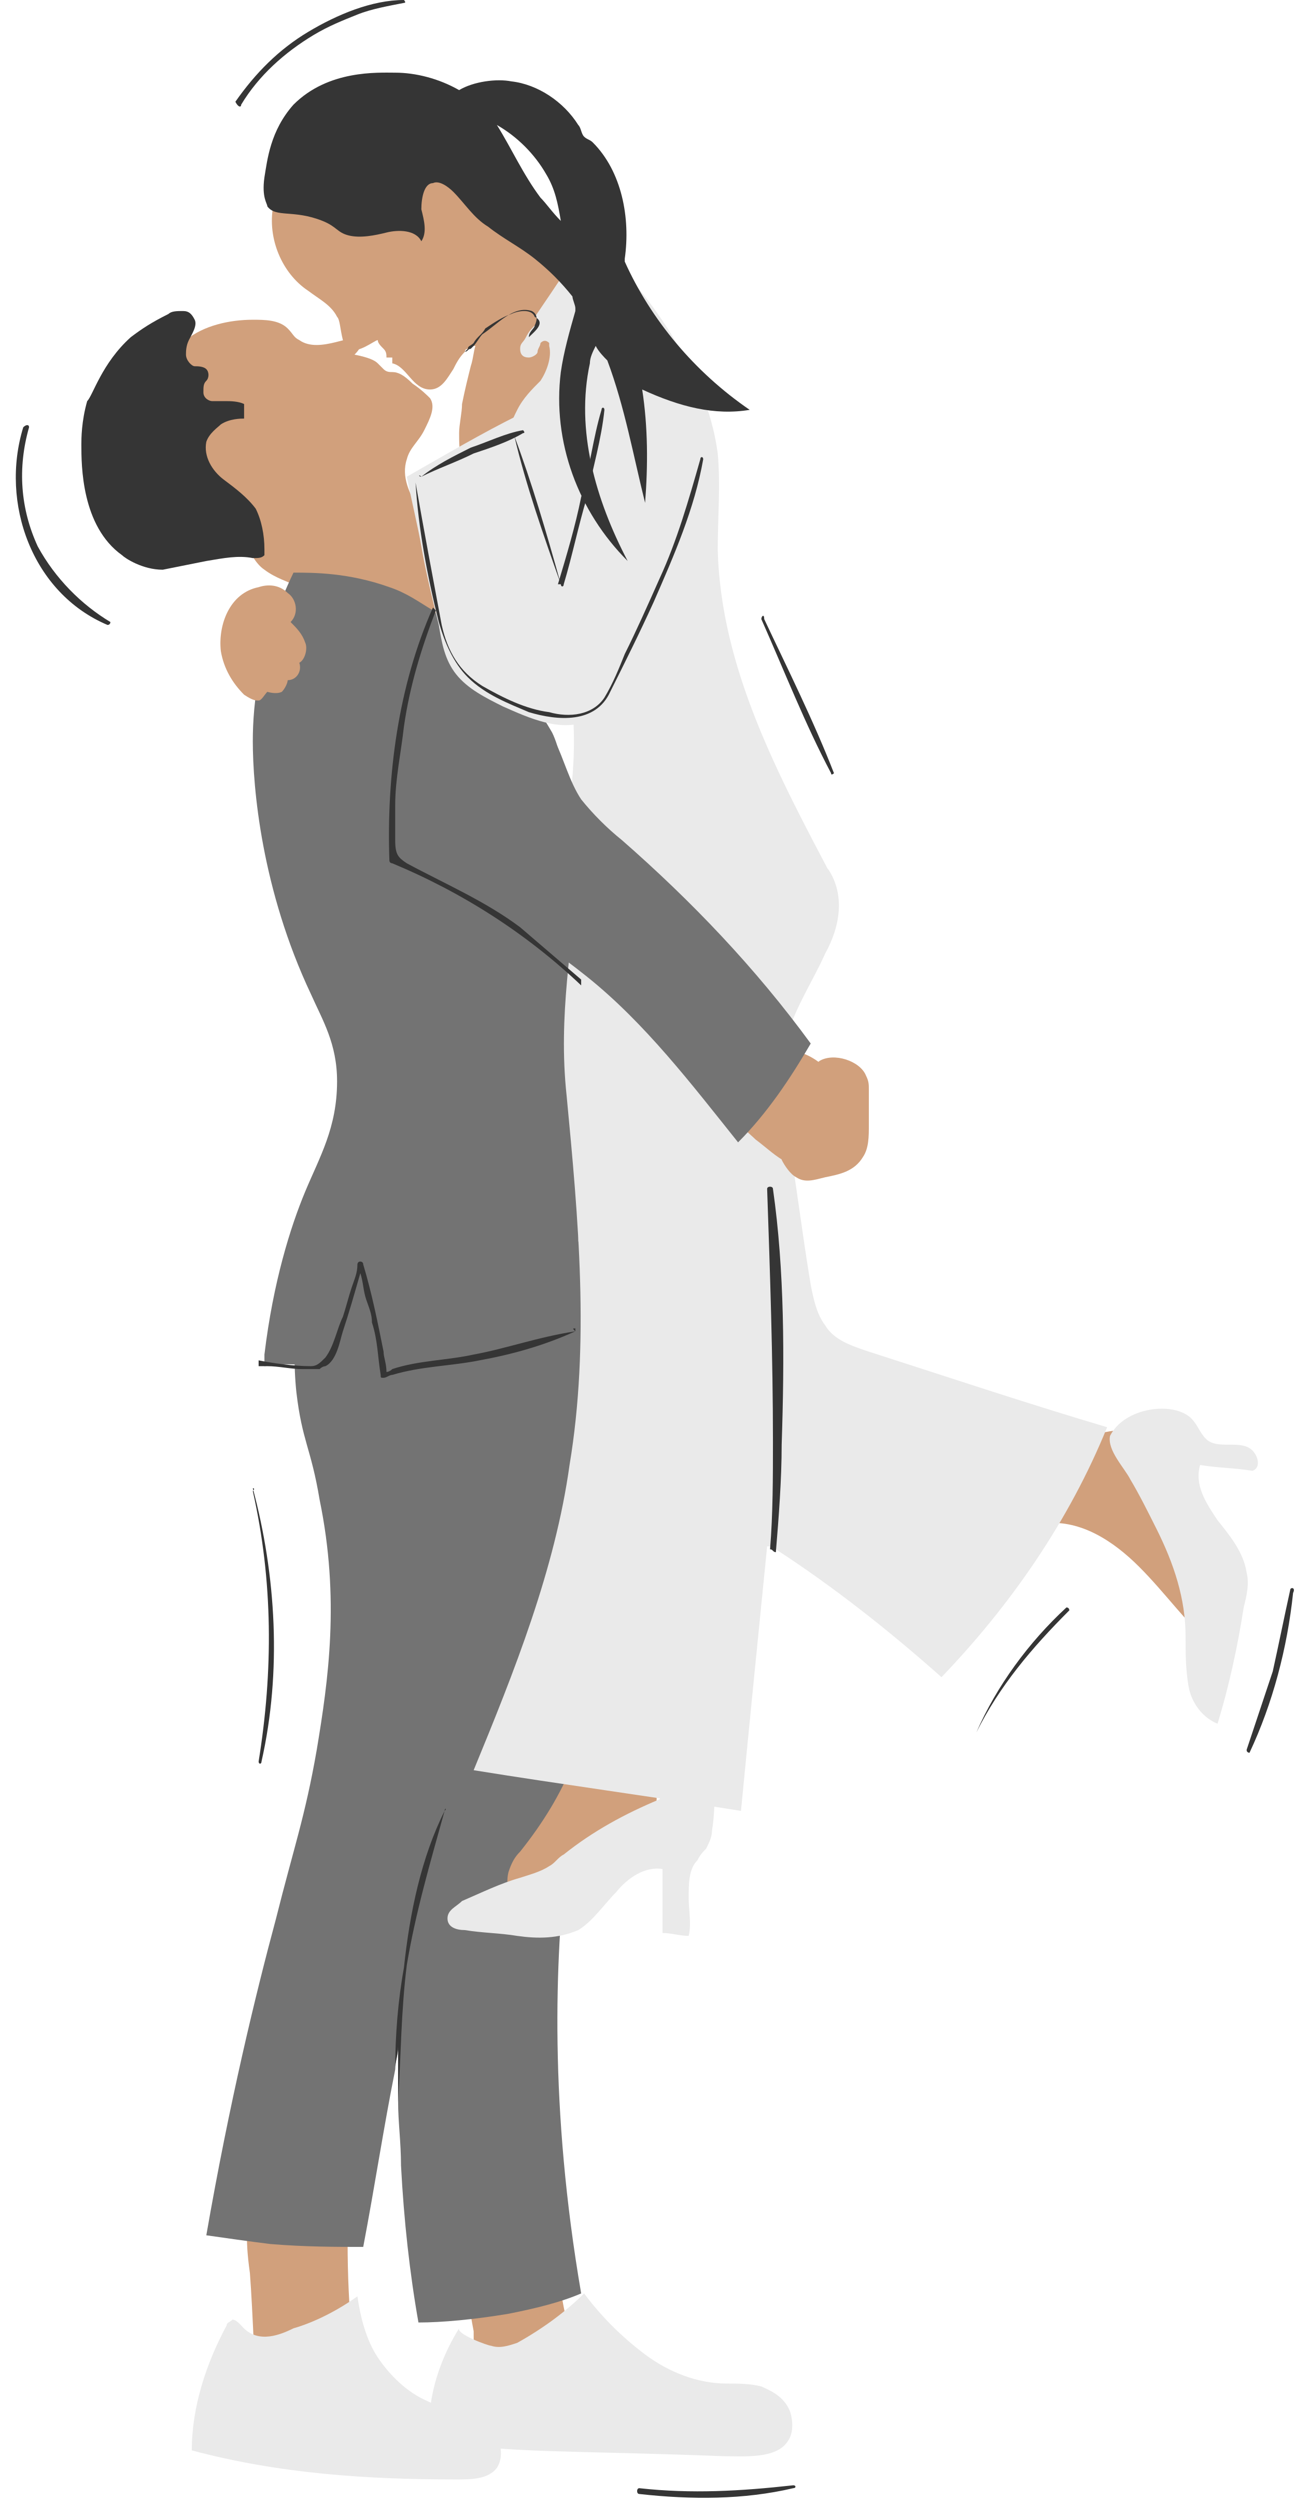 <svg xmlns="http://www.w3.org/2000/svg" xmlns:xlink="http://www.w3.org/1999/xlink" preserveAspectRatio="xMidYMid meet" version="1.0" viewBox="31.3 4.1 44.6 86.0" zoomAndPan="magnify" style="fill: rgb(0, 0, 0);" original_string_length="14362"><g id="__id262_slrh93vazf"><path d="M70.6,53.2c0.2,0,0.5,0,0.6,0.1c0.2,0.1,0.3,0.3,0.3,0.5c0.8,2.2,1.3,4.6,1.5,6.9c-0.9-0.8-1.6-1.8-2.5-2.7 c-0.9-0.9-2-1.6-3.2-1.5c0,0,0.1-1.4,0.1-1.5c0.1-0.4,0-0.8,0.4-1C68.5,53.4,69.7,53.3,70.6,53.2z" style="fill: rgb(209, 160, 124);"/></g><g id="__id263_slrh93vazf"><path d="M43.3,79.6c-0.1,2.2,0,4.4,0.3,6.6c-1.2,0.1-2.3,0.2-3.5,0.4c0-0.3-0.1-3-0.2-4.3c-0.1-0.7-0.1-1.1-0.1-1.1 c0-0.3-0.2-0.8-0.1-1.1c0.1-0.3,1-0.5,1.4-0.5C41.8,79.5,42.6,79.6,43.3,79.6z" style="fill: rgb(209, 160, 124);"/></g><g id="__id264_slrh93vazf"><path d="M47.7,85.8c0,0.2,0.1,0.4,0.2,0.5c0.1,0.1,0.2,0,0.4,0c1-0.2,2-0.4,3.1-0.5c-0.5-1.2-0.8-2.5-0.9-3.8 c-0.8,0.4-1.7,0.4-2.5,0.6c-0.8,0.1-0.5,1.1-0.4,1.7C47.6,84.7,47.6,85.2,47.7,85.8z" style="fill: rgb(209, 160, 124);"/></g><g id="__id265_slrh93vazf"><path d="M50.8,68c-0.4,3.5-0.6,8.6,0.5,15c-0.7,0.3-1.5,0.5-2.5,0.7c-1.2,0.2-2.3,0.3-3.1,0.3 c-0.3-1.7-0.5-3.5-0.6-5.4c0-0.8-0.1-1.5-0.1-2.2c0-0.7,0-1.3,0-1.9c0,0.3-0.1,0.5-0.1,0.8c-0.4,2-0.7,4-1.1,6.1c-0.9,0-2,0-3.2-0.1 c-0.8-0.1-1.5-0.2-2.2-0.3c0.8-4.6,1.7-8.3,2.4-10.9c0.6-2.4,1-3.5,1.4-5.8c0.4-2.4,0.8-5.2,0.1-8.6c-0.3-1.8-0.6-2-0.8-3.7 c-0.2-1.9,0.1-3.8,0.6-5.6c0.2-0.7,0.4-1.4,0.9-1.9c1.2-1.3,2.9-0.9,4.4-0.6c1.3,0.3,2.4-0.3,3.1,1.1c1.6,3.5,1.9,7.5,1.7,11.4 C51.8,63.1,51,65.9,50.8,68z" style="fill: rgb(115, 115, 115);"/></g><g id="__id266_slrh93vazf"><path d="M37.7,15.8c0.6-0.5,1.5-0.7,2.3-0.7c0.4,0,0.9,0,1.2,0.3c0.2,0.2,0.2,0.3,0.4,0.4c0.7,0.5,1.9-0.3,2.1,0 c0,0.1,0.1,0.2-0.2,0.5c0.5,0.1,0.7,0.2,0.8,0.3c0,0,0.1,0.1,0.2,0.2c0.1,0.1,0.2,0.1,0.3,0.1c0.2,0,0.4,0.1,0.7,0.4 c0.3,0.2,0.5,0.4,0.6,0.5c0.2,0.3,0,0.7-0.2,1.1s-0.5,0.6-0.6,1c-0.2,0.6,0.1,1.2,0.4,1.7c0.4,0.9,0.7,1.9,0.8,2.9 c0,0.3,0.1,0.6,0,0.8c-0.1,0.2-0.3,0.4-0.5,0.5c-0.7,0.4-1.6,0.2-2.3-0.2c-0.7-0.4-1.3-1-2.1-1.3c-0.4-0.2-0.8-0.3-1.2-0.6 c-0.3-0.2-0.5-0.6-0.7-1c-0.6-1.1-1.2-2.1-1.8-3.2c-0.5-0.8-1-1.5-0.9-2.5C37,16.7,37.3,16.1,37.7,15.8z" style="fill: rgb(209, 160, 124);"/></g><g id="__id267_slrh93vazf"><path d="M35.8,15.7c0.4-0.3,0.7-0.5,1.3-0.8c0.1-0.1,0.3-0.1,0.5-0.1c0.2,0,0.3,0.1,0.4,0.3c0.1,0.2-0.1,0.5-0.2,0.7 c-0.1,0.2-0.1,0.4-0.1,0.5c0,0.2,0.2,0.4,0.3,0.4c0.1,0,0.3,0,0.4,0.1c0.1,0.1,0.1,0.3,0,0.4c-0.1,0.1-0.1,0.2-0.1,0.4 c0,0.2,0.2,0.3,0.3,0.3c0.2,0,0.3,0,0.5,0c0.1,0,0.4,0,0.6,0.1c0,0.2,0,0.3,0,0.5c-0.1,0-0.5,0-0.8,0.2c-0.1,0.1-0.4,0.3-0.5,0.6 c-0.1,0.5,0.2,1,0.6,1.3c0.4,0.3,0.8,0.6,1.1,1c0.2,0.4,0.3,0.9,0.3,1.4c0,0.1,0,0.1,0,0.2c-0.1,0.1-0.2,0.1-0.4,0.1 c-0.5-0.1-1,0-1.6,0.1c-0.5,0.1-1,0.2-1.5,0.3c-0.7,0-1.3-0.4-1.4-0.5c-1.4-1-1.4-3.1-1.4-3.8c0-0.2,0-0.8,0.2-1.5 C34.5,17.7,34.8,16.6,35.8,15.7z" style="fill: rgb(53, 53, 53);"/></g><g id="__id268_slrh93vazf"><path d="M52.2,18.2c-0.3,0.3-0.7,0.5-0.9,0.8c-0.1,0.1-0.2,0.3-0.4,0.4c-0.2,0.1-0.4-0.1-0.6-0.3 c-0.7-0.7-1.3-1.5-1.7-2.4c-0.1-0.3-0.3-0.6-0.6-0.7c-0.1,0-0.3,0-0.4,0c-0.1,0-0.1,0.1-0.2,0.1l0,0c0,0-0.1,0-0.1,0.1 c-0.2,0.2-0.3,0.4-0.4,0.6c-0.2,0.3-0.4,0.7-0.8,0.7c-0.6,0-0.8-0.8-1.3-0.9c0-0.1,0-0.1,0-0.2c-0.1,0-0.2,0-0.2,0 c0-0.1,0-0.2-0.1-0.3c-0.1-0.1-0.2-0.2-0.2-0.3c-0.1,0-0.7,0.5-1,0.3c0,0-0.1-0.1-0.2-0.3C43,15.4,43,15.1,42.9,15 c-0.2-0.4-0.6-0.6-1-0.9c-0.9-0.6-1.4-1.8-1.2-2.9c0.1-0.9,0.7-1.6,1.2-2.2c0.4-0.4,0.8-1,1.4-1.1c0.7-0.1,1.5,0.1,2.1,0.4 c1.4,0.5,2.6,1.4,3.5,2.5c0.4,0.6,0.7,1.2,1.1,1.8c0.4,0.6,1,1.1,1.5,1.6c0.5,0.5,0.9,1.2,1.1,1.9C52.8,16.8,52.7,17.7,52.2,18.2z" style="fill: rgb(209, 160, 124);"/></g><g id="__id269_slrh93vazf"><path d="M51.6,12.1c1,1.1,2,2.2,2.8,3.5s1.4,2.6,1.6,4.1c0.1,1.1,0,2.2,0,3.3c0.1,4.1,2.1,7.8,4,11.4 c-3.2,0-6.4,0-9.6,0c0.7-3,1.1-6.2-0.2-9c-0.6-1.2-1.5-2.2-1.9-3.5c-0.6-1.7-0.3-3.6,0.3-5.3C48.9,16.2,51.7,12.1,51.6,12.1z" style="fill: rgb(234, 234, 234);"/></g><g id="__id270_slrh93vazf"><path d="M72.3,52.9c0.2,0.2,0.3,0.5,0.5,0.7c0.2,0.2,0.5,0.2,0.8,0.2c0.3,0,0.6,0,0.8,0.2c0.2,0.2,0.3,0.6,0,0.7 c-0.6-0.1-1.2-0.1-1.8-0.2c-0.2,0.7,0.2,1.3,0.6,1.9c0.4,0.5,0.9,1.1,1,1.8c0.1,0.4,0,0.8-0.1,1.2c-0.2,1.3-0.5,2.7-0.9,4 c-0.5-0.2-0.9-0.7-1-1.3s-0.1-1.1-0.1-1.7c0-1.3-0.4-2.5-1-3.7c-0.3-0.6-0.6-1.2-0.9-1.7c-0.2-0.4-0.8-1-0.7-1.5 C70,52.5,71.7,52.3,72.3,52.9z" style="fill: rgb(234, 234, 234);"/></g><g id="__id271_slrh93vazf"><path d="M47.5,16.7c0.1-0.3,0.1-0.6,0.2-0.8c0.3-0.5,0.9-0.8,1.4-1c0.1,0,0.2-0.1,0.3-0.1c0.1,0,0.2,0,0.3,0.1 c0.1,0.1,0.1,0.3,0,0.4c-0.1,0.1-0.2,0.2-0.3,0.4s-0.2,0.2-0.2,0.4c0,0.2,0.1,0.3,0.3,0.3c0.1,0,0.3-0.1,0.3-0.2 c0-0.1,0.1-0.2,0.1-0.3c0.1-0.1,0.2-0.1,0.3,0c0,0,0,0.1,0,0.1c0.1,0.4-0.1,0.9-0.3,1.2c-0.3,0.3-0.6,0.6-0.8,1 c-0.2,0.4-0.4,0.8-0.2,1.2c-0.3,0.1-0.7,0.3-1,0.4c-0.2,0.1-0.5,0.3-0.7,0.1c-0.1-0.2-0.1-0.6-0.1-0.9c0-0.3,0.1-0.7,0.1-1 C47.3,17.5,47.4,17.1,47.5,16.7z" style="fill: rgb(209, 160, 124);"/></g><g id="__id272_slrh93vazf"><path d="M51.1,49.6c0,0,0,0.1,0,0.1c0,0.1,0,0.2,0,0.3c-2,0.6-4,1-6.1,1.3c0,0,0-0.1-0.1-0.1c0-0.1-0.1-0.1-0.1-0.2 c-0.1-0.2-0.2-0.4-0.3-0.6c-0.2-0.3-0.3-0.7-0.4-1c0-0.3-0.1-0.5-0.2-0.8c-0.1-0.4-0.1-0.8-0.1-1.2c0-0.1,0-0.2,0-0.3 c0,0.1,0,0.1-0.1,0.2c0,0,0,0.1,0,0.1c0,0,0,0.1,0,0.1c-0.1,0.2-0.2,0.5-0.2,0.7c-0.3,0.8-0.6,1.6-0.9,2.4c-0.1,0.2-0.1,0.3-0.2,0.5 c0,0,0,0.1,0,0.1c-0.7-0.2-1.4-0.2-2-0.1c0-0.1,0-0.2,0-0.2c0-0.1,0-0.1,0-0.2c0.3-2.5,0.9-4.4,1.4-5.6c0.5-1.2,1.1-2.2,1.1-3.8 c0-1.3-0.5-2.1-0.9-3c-1.7-3.6-2-7.1-2-8.7c0-1.3,0.2-3.3,1.4-5.8c0.7,0,1.9,0,3.3,0.5c0.6,0.2,1,0.5,1.5,0.8c0,0,0.1,0.1,0.1,0.1 c0.1,0,0.2,0.1,0.2,0.2c0.7,0.5,1.9,1.3,3,2.7c0,0,0.4,0.5,0.8,1.2c0.5,1,0.9,4.1,1,8.6c0,0.1,0,0.2,0,0.3 C51.3,41.3,51.3,45.2,51.1,49.6z" style="fill: rgb(115, 115, 115);"/></g><g id="__id273_slrh93vazf"><path d="M43.6,83.1c0.1,0.7,0.3,1.5,0.7,2.1c0.4,0.6,1,1.2,1.7,1.5c0.4,0.2,0.8,0.3,1.2,0.4c0.4,0.1,0.8,0.4,1.1,0.7 c0.3,0.4,0.3,0.9,0.1,1.2c-0.3,0.4-0.9,0.4-1.4,0.4c-3.1,0-6.1-0.2-9.1-1c0-1.5,0.5-3,1.2-4.3c0-0.1,0.1-0.1,0.2-0.2 c0.1,0,0.2,0.1,0.3,0.2c0.5,0.6,1.2,0.4,1.8,0.1C42.1,84,42.9,83.6,43.6,83.1z" style="fill: rgb(234, 234, 234);"/></g><g id="__id274_slrh93vazf"><path d="M51.4,83c0.6,0.8,1.3,1.5,2.1,2.1c0.8,0.6,1.8,1,2.8,1c0.4,0,0.8,0,1.2,0.1c0.2,0.1,0.8,0.3,1,0.9 c0,0,0.2,0.6-0.1,1c-0.4,0.6-1.5,0.5-2.2,0.5c-5.1-0.2-7.6-0.1-9.5-0.5c-0.1,0-0.3-0.1-0.4-0.2c-0.2-0.2-0.3-0.6-0.2-0.9 c0.1-1,0.5-2,1-2.8c-0.1,0.2,1,0.6,1.1,0.6c0.3,0.1,0.6,0,0.9-0.1C50,84.2,50.8,83.6,51.4,83z" style="fill: rgb(234, 234, 234);"/></g><g id="__id275_slrh93vazf"><path d="M49.2,67.8c-0.2,0.2-0.3,0.4-0.4,0.7c-0.1,0.4,0,0.8,0.2,1c1.3-0.6,2.5-1.3,3.8-1.9c0.3-0.2,0.6-0.3,0.8-0.6 c0.2-0.3,0.3-0.7,0.3-1.1c0.1-0.8,0.1-1.5,0.2-2.3c-0.4,0.1-0.9-0.1-1.3-0.2c-0.4-0.1-1-0.2-1.3,0.1c-0.3,0.3-0.4,0.9-0.5,1.3 C50.6,65.8,50,66.8,49.2,67.8z" style="fill: rgb(209, 160, 124);"/></g><g id="__id276_slrh93vazf"><path d="M55.9,65.1c0,0.7,0,1.4-0.1,2c0,0.2-0.1,0.4-0.2,0.6c-0.1,0.1-0.2,0.2-0.3,0.4c-0.3,0.3-0.3,0.8-0.3,1.3 c0,0.4,0.1,0.9,0,1.3c-0.3,0-0.6-0.1-0.9-0.1c0-0.7,0-1.5,0-2.2c-0.6-0.1-1.2,0.3-1.6,0.8c-0.4,0.4-0.8,1-1.3,1.3 c-0.7,0.3-1.4,0.3-2.1,0.2c-0.6-0.1-1.2-0.1-1.8-0.2c-0.3,0-0.6-0.1-0.6-0.4c0-0.3,0.3-0.4,0.5-0.6c0.7-0.3,1.3-0.6,2-0.8 c0.3-0.1,0.7-0.2,1-0.4c0.2-0.1,0.3-0.3,0.5-0.4c1-0.8,2.1-1.4,3.3-1.9C54.1,65.7,55.9,65.1,55.9,65.1z" style="fill: rgb(234, 234, 234);"/></g><g id="__id277_slrh93vazf"><path d="M69.4,53.2c-1.3,3.2-3.3,6.1-5.7,8.6c-1.8-1.6-3.7-3.1-5.7-4.4c-0.1,0-0.1-0.1-0.2-0.1c0,0,0,0-0.1,0 c-0.3,3-0.6,6-0.9,9.1c-3.1-0.5-6.1-0.9-9.2-1.4c1.4-3.4,2.8-6.9,3.3-10.5c0.7-4.2,0.3-8.5-0.1-12.7c-0.3-2.8,0.2-5.1,0.4-7.9 c2.8-0.5,5.7-0.4,8.6,0.1c0.6,0.9,0.4,2-0.1,2.9c-0.4,0.9-1,1.8-1.3,2.8c-0.3,1.1-0.1,2.2,0,3.3c0.3,1.8,0.5,3.5,0.8,5.3 c0.1,0.5,0.2,1,0.5,1.4c0.3,0.5,0.9,0.7,1.5,0.9C64,51.5,66.7,52.4,69.4,53.2z" style="fill: rgb(234, 234, 234);"/></g><g id="__id278_slrh93vazf"><path d="M38.9,26.5c0.1,0.6,0.4,1.1,0.8,1.5c0.3,0.2,0.4,0.2,0.5,0.2c0.1,0,0.2-0.2,0.3-0.3c0,0,0.3,0.1,0.5,0 c0.1-0.1,0.2-0.3,0.2-0.4c0.3,0,0.5-0.3,0.4-0.6c0.2-0.1,0.3-0.5,0.2-0.7c-0.1-0.3-0.3-0.5-0.5-0.7c0.3-0.3,0.2-0.8-0.1-1 c-0.3-0.3-0.7-0.3-1-0.2C39.2,24.5,38.8,25.6,38.9,26.5z" style="fill: rgb(209, 160, 124);"/></g><g id="__id279_slrh93vazf"><path d="M58.6,42c0.2,0.1,0.4,0,0.6,0c0.1,0.2-0.1,0.4-0.2,0.5c-0.2,0.1-0.4,0.2-0.5,0.3c-0.2,0.1-0.4,0.2-0.4,0.4 c-0.1,0.2,0,0.5,0.2,0.5c0,0.1-0.1,0.2-0.1,0.3c0.1,0.2,0.3,0.5,0.5,0.6c0.3,0.2,0.6,0.1,1,0c0.5-0.1,1-0.2,1.3-0.7 c0.2-0.3,0.2-0.7,0.2-1.1c0-0.4,0-0.8,0-1.2c0-0.2,0-0.3-0.1-0.5c-0.2-0.5-1.1-0.8-1.6-0.5C59.2,40.9,57.7,41.7,58.6,42z" style="fill: rgb(209, 160, 124);"/></g><g id="__id280_slrh93vazf"><path d="M58.8,40.3c0.4,0.1,0.8,0.4,1.1,0.7c0.2,0.2,0.5,0.4,0.7,0.6c0.1,0.1,0.2,0.1,0.2,0.2 c0.1,0.2-0.1,0.5-0.3,0.6c-0.2,0.1-0.5,0-0.8,0c-0.1,0.1-0.1,0.3,0,0.5s0.3,0.2,0.3,0.4c0.1,0.3,0,0.6-0.3,0.7 c-0.4,0.2-0.9,0.2-1.3,0.1c-0.4-0.2-0.7-0.5-1.1-0.8c-0.2-0.2-0.5-0.4-0.6-0.7C56.5,41.6,57.8,40.1,58.8,40.3z" style="fill: rgb(209, 160, 124);"/></g><g id="__id281_slrh93vazf"><path d="M51.5,37.7c2,1.6,3.6,3.7,5.2,5.7c1-1,1.8-2.2,2.5-3.4c-1.9-2.6-4.1-4.9-6.5-7c-0.5-0.4-1-0.9-1.4-1.4 c-0.4-0.6-0.6-1.4-0.9-2c-0.9-1.9-2.8-3.4-4.9-3.7c-0.2,0-0.7,3-0.8,3.3c-0.2,1.1-0.3,2.3-0.3,3.4c0,0.4-0.1,0.9,0.2,1.2 c0.2,0.2,0.6,0.3,0.8,0.5c1,0.5,1.9,1,2.9,1.5C49.5,36.2,50.5,36.9,51.5,37.7z" style="fill: rgb(115, 115, 115);"/></g><g id="__id282_slrh93vazf"><path d="M49.1,18.4c0.1,0.7,0.3,1.8,0.7,3c0.4,1.4,0.8,3,1,2.9c0.2,0,0.2-0.8,0.4-2.7c0.1-1.2,0.3-2.1,0.3-2.7 c1.2,0.2,2.5,0.3,3.8,0.3c-0.4,2.7-1.2,5.3-2.3,7.8c-0.3,0.7-0.7,1.5-1.5,1.9c-0.9,0.4-2-0.1-2.9-0.5c-0.6-0.3-1.2-0.6-1.6-1.1 c-0.4-0.5-0.5-1.1-0.6-1.7c-0.3-1.2-0.5-2.1-0.6-2.7c-0.1-0.6-0.3-1.4-0.5-2.4C46.7,19.7,47.9,19,49.1,18.4z" style="fill: rgb(234, 234, 234);"/></g><path d="M50.3,6.5c0.7-0.1,1.4,0,1.9,0.5c0.7,0.6,0.9,1.5,0.8,2.4c-0.1,0.9-0.4,1.7-0.6,2.6c-0.2,1.2,0,2.5,0.5,3.6 c-0.7,0.1-1.3-0.4-1.6-1c-0.3-0.6-0.2-1.3-0.1-2c0.1-0.7,0.2-1.4,0-2c-0.1-0.6-0.4-1.1-0.8-1.5c-0.5-0.5-1.1-0.5-1.7-0.8 C47.1,7.5,49.6,6.6,50.3,6.5z" style="fill: none;"/><g id="__id283_slrh93vazf"><path d="M57.1,18.2c-1.9-1.3-3.4-3.1-4.3-5.1c0,0,0-0.1,0-0.1c0.2-1.4-0.1-3-1.1-4c-0.1-0.1-0.2-0.1-0.3-0.2 c-0.1-0.1-0.1-0.3-0.2-0.4c-0.5-0.8-1.4-1.4-2.3-1.5c-0.5-0.1-1.3,0-1.8,0.3c-0.7-0.4-1.5-0.6-2.2-0.6c-0.6,0-2.3-0.1-3.5,1.1 c-0.8,0.9-0.9,1.9-1,2.5c-0.1,0.7,0.1,0.9,0.1,1c0.3,0.4,0.9,0.1,1.9,0.5c0.5,0.2,0.5,0.4,0.9,0.5c0.4,0.1,0.9,0,1.3-0.1 c0.4-0.1,1-0.1,1.2,0.3c0.2-0.3,0.1-0.7,0-1.1c0-0.4,0.1-0.9,0.4-0.9c0.2-0.1,0.5,0.1,0.7,0.3c0.4,0.4,0.7,0.9,1.2,1.2 c0.5,0.4,1.1,0.7,1.6,1.1c0.5,0.4,0.9,0.8,1.3,1.3c0,0.1,0.1,0.3,0.1,0.4c0,0,0,0.1,0,0.1c-0.2,0.7-0.4,1.4-0.5,2.1 c-0.3,2.4,0.6,4.8,2.3,6.5c-1.1-2.1-1.8-4.5-1.3-6.8c0-0.2,0.1-0.4,0.2-0.6c0.1,0.2,0.3,0.4,0.4,0.5c0.6,1.6,0.9,3.3,1.3,4.9 c0.1-1.3,0.1-2.6-0.1-3.9C54.7,18.1,55.9,18.4,57.1,18.2z M49.9,10.9c-0.6-0.8-1-1.7-1.5-2.5c0,0,0,0,0,0c0.7,0.4,1.3,1,1.7,1.7 c0.3,0.5,0.4,1,0.5,1.6C50.3,11.4,50.1,11.1,49.9,10.9z" style="fill: rgb(53, 53, 53);"/></g><g id="__id284_slrh93vazf"><path d="M49.5,15.7C49.5,15.7,49.5,15.7,49.5,15.7c0-0.2,0.2-0.3,0.2-0.4c0.1-0.2,0.1-0.4-0.1-0.5 c-0.3-0.1-0.6,0-0.9,0.2c-0.3,0.2-0.5,0.4-0.8,0.6c-0.1,0.1-0.2,0.3-0.3,0.4c0,0-0.1,0.1-0.1,0.1c-0.1,0-0.1,0.1-0.2,0.1 c0,0,0.1-0.1,0.1-0.1c0-0.1,0.1-0.1,0.2-0.2c0.1-0.2,0.3-0.3,0.4-0.5c0.3-0.2,0.6-0.4,0.9-0.5c0.2-0.1,0.7-0.2,0.8,0.1 C50.1,15.2,49.7,15.5,49.5,15.7z" style="fill: rgb(53, 53, 53);"/></g><g id="__id285_slrh93vazf"><path d="M46.6,66.4c-0.5,1.8-1,3.5-1.3,5.3c-0.2,1.6-0.2,3.1-0.3,4.7c0-0.7,0-1.3,0-1.9c0,0.3-0.1,0.5-0.1,0.8 c0-1.2,0.1-2.4,0.3-3.5C45.4,69.9,45.8,68,46.6,66.4C46.6,66.3,46.7,66.3,46.6,66.4z" style="fill: rgb(53, 53, 53);"/></g><g id="__id286_slrh93vazf"><path d="M51.1,49.9C51,49.9,51,49.9,51.1,49.9c-1.1,0.5-2.2,0.8-3.3,1c-1,0.2-2,0.2-3,0.5c-0.1,0-0.2,0.1-0.3,0.1 c-0.1,0-0.1,0-0.1-0.1c-0.1-0.6-0.1-1.2-0.3-1.8c0-0.3-0.1-0.5-0.2-0.8c-0.1-0.3-0.1-0.6-0.2-0.9c-0.2,0.7-0.4,1.4-0.6,2 c-0.1,0.3-0.2,1-0.6,1.2c0,0-0.1,0-0.2,0.1c-0.2,0-0.5,0-0.6,0c-0.4,0-0.8-0.1-1.2-0.1c-0.1,0-0.2,0-0.3,0c0-0.1,0-0.1,0-0.2 c0.5,0.1,1.2,0.2,1.8,0.2c0.2,0,0.3-0.1,0.5-0.3c0.3-0.4,0.4-1,0.6-1.4c0.1-0.3,0.2-0.7,0.3-1c0.1-0.3,0.2-0.5,0.2-0.8 c0,0,0-0.1,0.1-0.1c0,0,0.1,0,0.1,0.1c0,0,0,0,0,0c0.3,1,0.5,2,0.7,3c0,0.2,0.1,0.4,0.1,0.7c0,0,0.1,0,0.2-0.1 c0.9-0.3,1.9-0.3,2.8-0.5C48.7,50.5,49.8,50.1,51.1,49.9c-0.1-0.1-0.1-0.1,0-0.1C51.1,49.8,51.1,49.9,51.1,49.9z" style="fill: rgb(53, 53, 53);"/></g><g id="__id287_slrh93vazf"><path d="M45.6,20.7c0.1,1.6,0.4,3.2,0.8,4.8c0.2,0.7,0.5,1.4,1,1.9c0.6,0.6,1.4,0.9,2.1,1.2c1,0.3,2.3,0.4,2.8-0.7 c0.5-1,1-2,1.5-3.1c0.7-1.6,1.4-3.2,1.7-4.9c0-0.1-0.1-0.1-0.1,0c-0.4,1.4-0.8,2.8-1.4,4.1c-0.4,0.9-0.8,1.8-1.2,2.6 c-0.2,0.5-0.4,1-0.7,1.5c-0.4,0.6-1.2,0.7-1.9,0.5c-0.8-0.1-1.6-0.5-2.3-0.9c-0.8-0.5-1.2-1.2-1.4-2.1C46.2,24,45.9,22.4,45.6,20.7 C45.7,20.7,45.6,20.7,45.6,20.7L45.6,20.7z" style="fill: rgb(53, 53, 53);"/></g><g id="__id288_slrh93vazf"><path d="M49,19.1c0.4,1.7,1,3.4,1.6,5.1c0,0.1,0.1,0.1,0.1,0c0.3-1,0.5-2,0.8-3c0.2-1,0.5-2,0.6-3 c0-0.1-0.1-0.1-0.1,0c-0.3,1-0.4,2-0.7,3c-0.2,1-0.5,2-0.8,3c0,0,0.1,0,0.1,0C50.1,22.4,49.6,20.7,49,19.1C49.1,19,49,19,49,19.1 L49,19.1z" style="fill: rgb(53, 53, 53);"/></g><g id="__id289_slrh93vazf"><path d="M45.8,20.5c0.6-0.3,1.2-0.5,1.8-0.8c0.6-0.2,1.2-0.4,1.7-0.7c0.1,0,0-0.1,0-0.1c-0.6,0.1-1.2,0.4-1.8,0.6 C46.9,19.8,46.3,20.1,45.8,20.5C45.7,20.4,45.7,20.5,45.8,20.5L45.8,20.5z" style="fill: rgb(53, 53, 53);"/></g><g id="__id290_slrh93vazf"><path d="M51.3,37.8V38c-1.9-1.8-4.1-3.2-6.5-4.2c0,0-0.1,0-0.1-0.1c-0.1-2.9,0.3-6,1.5-8.7c0,0,0.1,0.1,0.1,0.1 c-0.5,1.3-0.9,2.6-1.1,4c-0.1,0.9-0.3,1.8-0.3,2.7c0,0.4,0,0.8,0,1.2c0,0.5,0.1,0.6,0.4,0.8c1.3,0.7,2.7,1.3,3.9,2.2 C49.9,36.6,50.6,37.2,51.3,37.8L51.3,37.8z" style="fill: rgb(53, 53, 53);"/></g><g id="__id291_slrh93vazf"><path d="M58.2,53.8c0,1.2-0.1,2.5-0.2,3.7c-0.1,0-0.1-0.1-0.2-0.1c0.1-1.2,0.1-2.5,0.1-3.7c0-2.9-0.1-5.8-0.2-8.7 c0-0.1,0.2-0.1,0.2,0C58.3,47.8,58.3,50.8,58.2,53.8z" style="fill: rgb(53, 53, 53);"/></g><g id="__id292_slrh93vazf"><path d="M32.1,18.8c-0.8,2.6,0.3,5.7,2.9,6.8c0.1,0,0.1-0.1,0.1-0.1c-1-0.6-1.9-1.5-2.5-2.6 c-0.6-1.3-0.7-2.7-0.3-4.1C32.3,18.7,32.2,18.7,32.1,18.8L32.1,18.8z" style="fill: rgb(53, 53, 53);"/></g><g id="__id293_slrh93vazf"><path d="M39.6,7.7c0.6-1,1.5-1.8,2.5-2.4c0.5-0.3,1-0.5,1.5-0.7c0.5-0.2,1.1-0.3,1.6-0.4c0.1,0,0-0.1,0-0.1 c-1.1,0-2.3,0.5-3.3,1.1c-1,0.6-1.8,1.4-2.5,2.4C39.5,7.8,39.6,7.8,39.6,7.7L39.6,7.7z" style="fill: rgb(53, 53, 53);"/></g><g id="__id294_slrh93vazf"><path d="M57.5,25.4c0.8,1.8,1.5,3.6,2.4,5.3c0,0.1,0.1,0,0.1,0c-0.7-1.8-1.6-3.6-2.4-5.3 C57.6,25.2,57.5,25.3,57.5,25.4L57.5,25.4z" style="fill: rgb(53, 53, 53);"/></g><g id="__id295_slrh93vazf"><path d="M75.7,58.8c-0.2,0.9-0.4,1.9-0.6,2.8c-0.3,0.9-0.6,1.8-0.9,2.7c0,0.1,0.1,0.1,0.1,0.1 c0.8-1.7,1.3-3.6,1.5-5.5C75.9,58.7,75.7,58.7,75.7,58.8L75.7,58.8z" style="fill: rgb(53, 53, 53);"/></g><g id="__id296_slrh93vazf"><path d="M64.9,63.7c0.8-1.6,1.9-2.9,3.2-4.2c0,0,0-0.1-0.1-0.1C66.7,60.6,65.6,62.1,64.9,63.7 C64.8,63.7,64.9,63.7,64.9,63.7L64.9,63.7z" style="fill: rgb(53, 53, 53);"/></g><g id="__id297_slrh93vazf"><path d="M40,55.4c0.7,3.1,0.7,6.2,0.2,9.3c0,0.1,0.1,0.1,0.1,0c0.7-3.1,0.5-6.4-0.3-9.4C40.1,55.3,40,55.4,40,55.4 L40,55.4z" style="fill: rgb(53, 53, 53);"/></g><g id="__id298_slrh93vazf"><path d="M53.3,89.9c1.8,0.2,3.6,0.2,5.3-0.2c0.1,0,0.1-0.1,0-0.1c-1.8,0.2-3.5,0.3-5.3,0.1 C53.2,89.7,53.2,89.9,53.3,89.9L53.3,89.9z" style="fill: rgb(53, 53, 53);"/></g></svg>